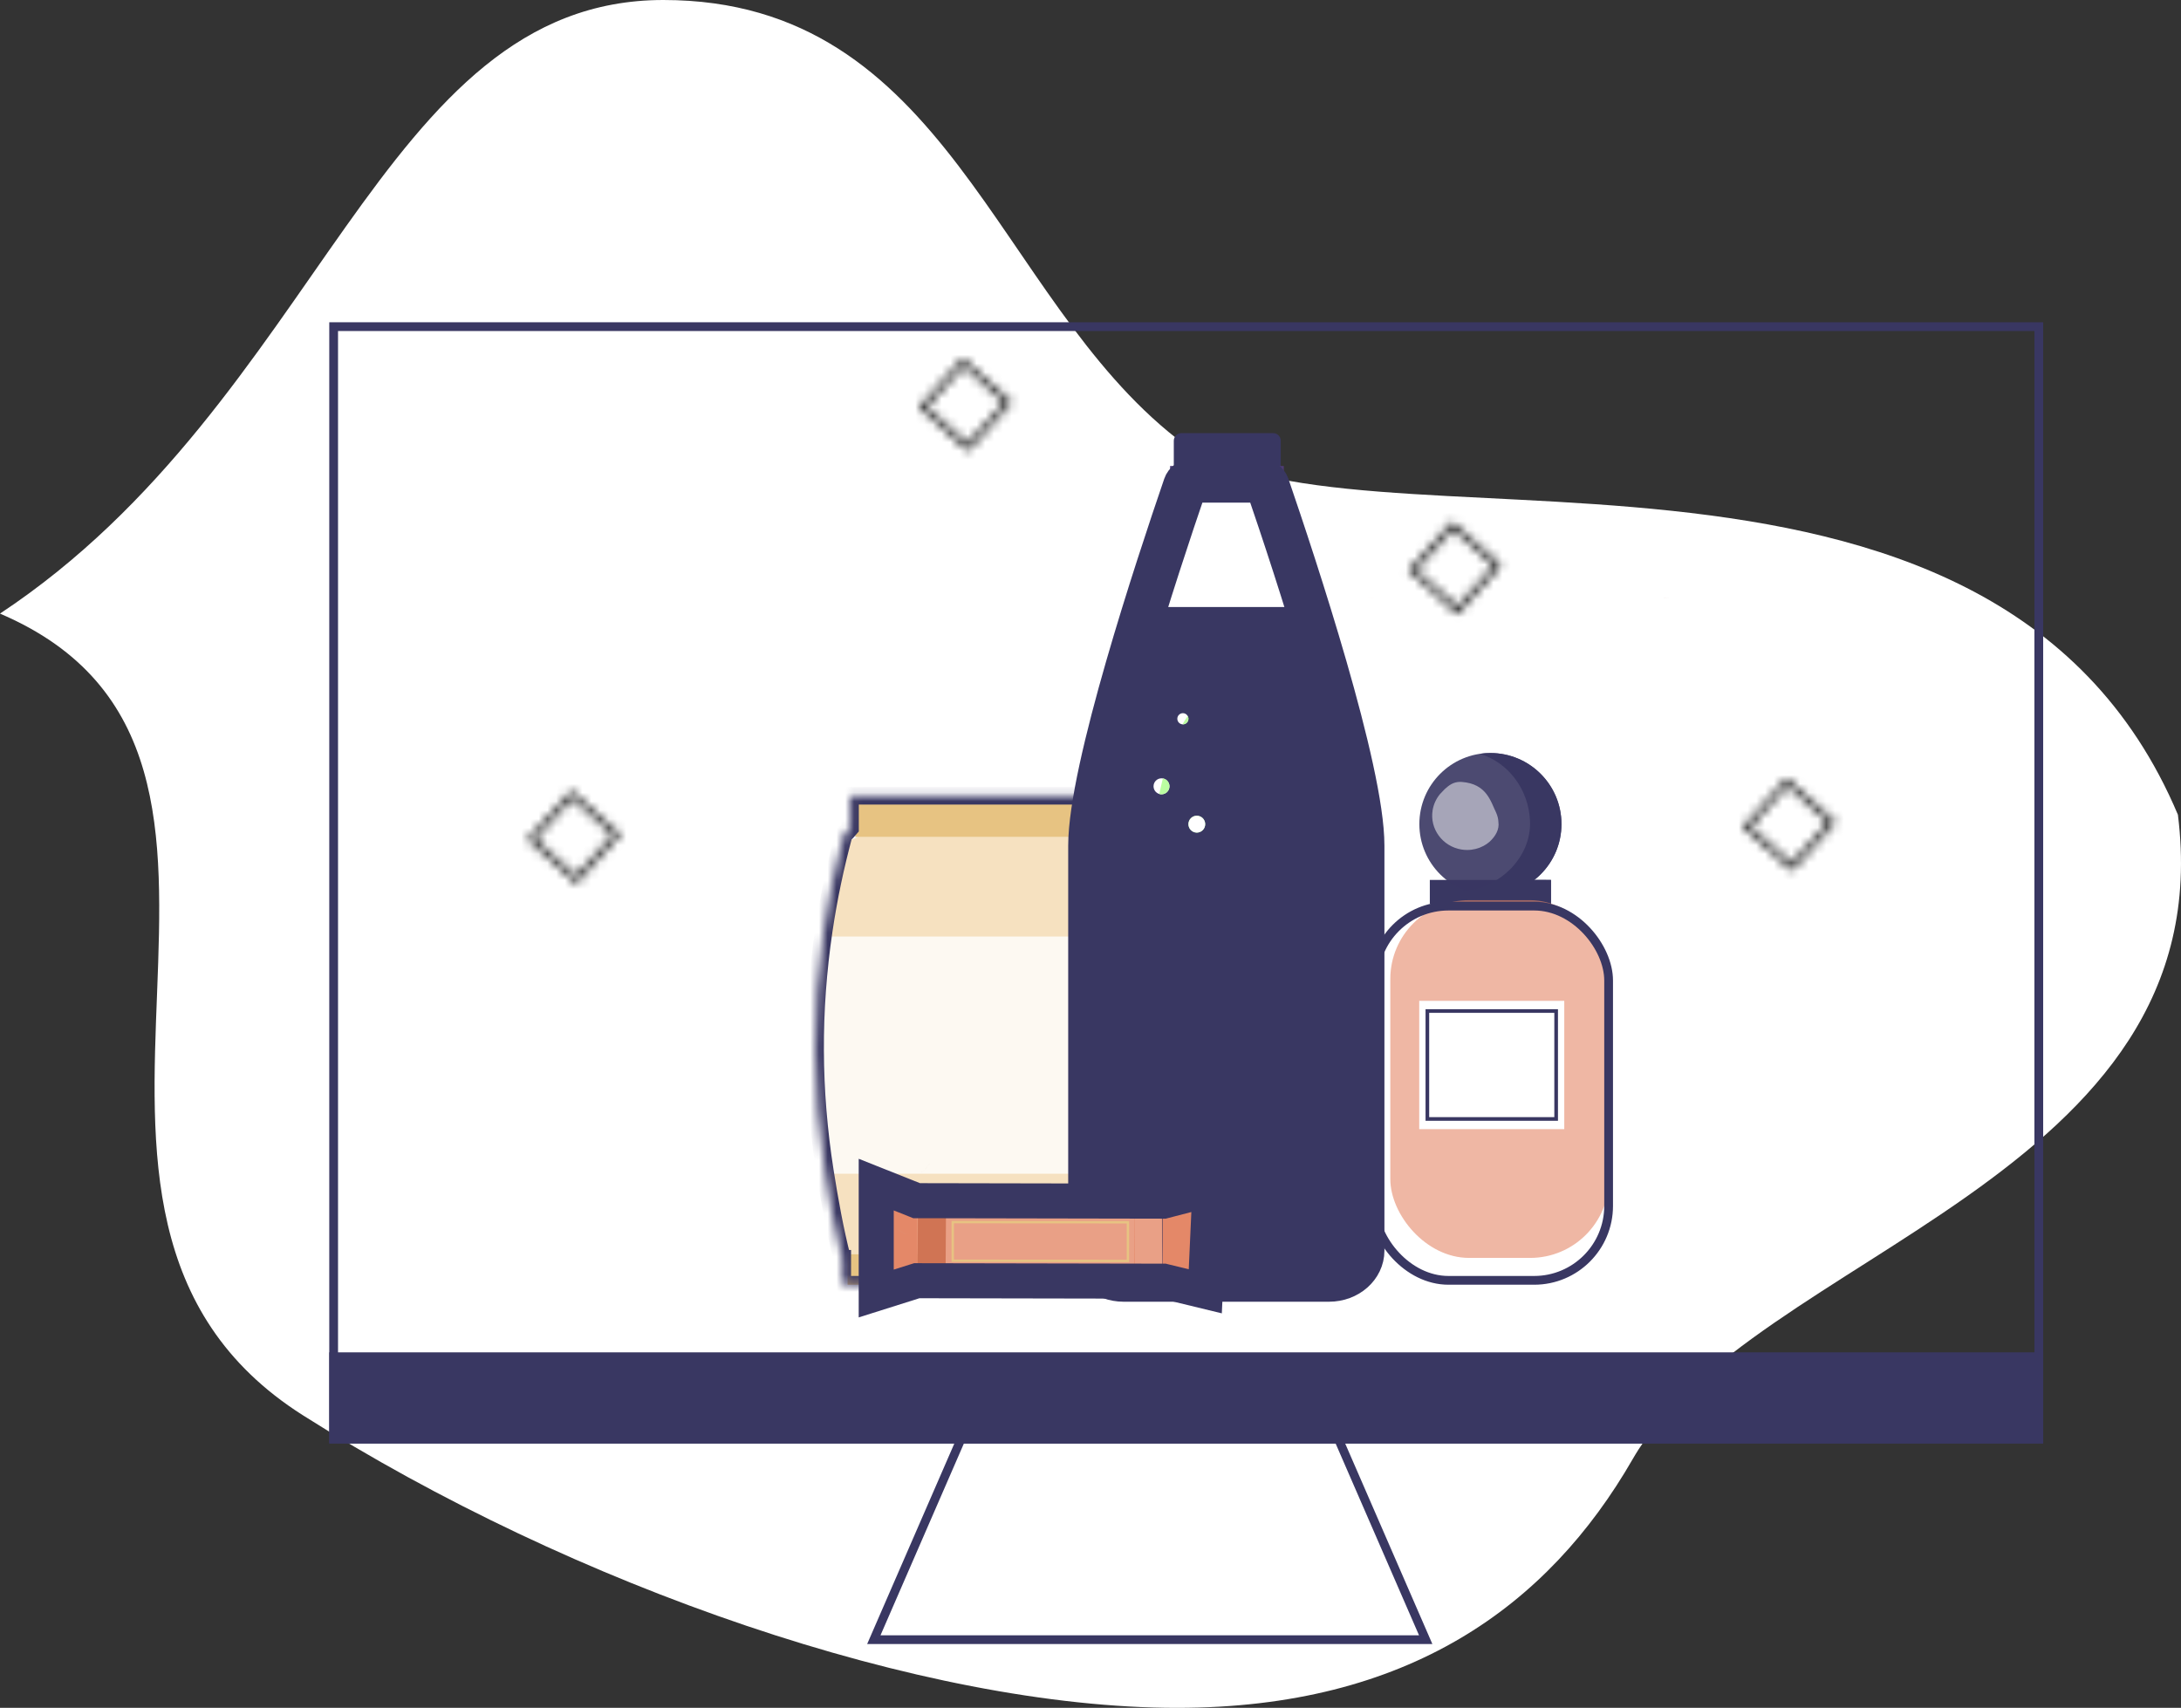 <svg width="249" height="195" viewBox="0 0 249 195" fill="none" xmlns="http://www.w3.org/2000/svg">
    <rect x="0" y="0" width="249" height="195" fill="#333333" stroke="none"/>
    <path d="M248.647 93.024C253.855 134.671 199.939 143.075 186.408 166.587C176.697 183.46 160.693 195 134.363 195C105.509 195 65.407 181.141 34.581 161.593C-1.921 138.446 38.227 86.407 0 70.06C36.729 45.737 43.252 0 75.728 0C108.204 0 113.583 33.809 134.363 50.085C153.906 65.393 227.292 42.425 248.647 93.024Z" fill="white"/>
    <rect x="38.092" y="37.296" width="194.673" height="127.02" stroke="#393762"/>
    <rect x="38.092" y="154.908" width="194.673" height="9.408" fill="#393762" stroke="#393762"/>
    <path d="M99.763 187.214L109.736 164.275H152.795L162.768 187.214H99.763Z" stroke="#393762"/>
    <mask id="path-5-inside-1" fill="white">
        <path d="M115.491 45.931L110.52 51.48L104.971 46.508L109.942 40.959L115.491 45.931ZM110.475 50.67L114.681 45.975L109.986 41.769L105.78 46.464L110.475 50.67Z"/>
    </mask>
    <path d="M115.491 45.931L116.98 47.265L118.315 45.776L116.825 44.441L115.491 45.931ZM110.52 51.48L109.185 52.969L110.675 54.304L112.009 52.814L110.52 51.48ZM104.971 46.508L103.481 45.174L102.147 46.663L103.636 47.998L104.971 46.508ZM109.942 40.959L111.276 39.47L109.787 38.135L108.452 39.625L109.942 40.959ZM110.475 50.67L109.141 52.16L110.63 53.494L111.965 52.005L110.475 50.67ZM114.681 45.975L116.171 47.31L117.506 45.82L116.016 44.485L114.681 45.975ZM109.986 41.769L111.321 40.279L109.831 38.944L108.497 40.434L109.986 41.769ZM105.78 46.464L104.29 45.129L102.956 46.619L104.445 47.953L105.78 46.464ZM114.001 44.596L109.03 50.145L112.009 52.814L116.98 47.265L114.001 44.596ZM111.854 49.99L106.305 45.019L103.636 47.998L109.185 52.969L111.854 49.99ZM106.46 47.843L111.431 42.294L108.452 39.625L103.481 45.174L106.46 47.843ZM108.607 42.449L114.156 47.42L116.825 44.441L111.276 39.47L108.607 42.449ZM111.965 52.005L116.171 47.31L113.192 44.641L108.985 49.336L111.965 52.005ZM116.016 44.485L111.321 40.279L108.652 43.258L113.347 47.465L116.016 44.485ZM108.497 40.434L104.29 45.129L107.27 47.798L111.476 43.103L108.497 40.434ZM104.445 47.953L109.141 52.16L111.81 49.181L107.114 44.974L104.445 47.953Z" fill="black" mask="url(#path-5-inside-1)"/>
    <mask id="path-7-inside-2" fill="white">
        <path d="M171.364 64.556L166.393 70.105L160.844 65.134L165.815 59.585L171.364 64.556ZM166.348 69.296L170.555 64.6L165.859 60.394L161.653 65.089L166.348 69.296Z"/>
    </mask>
    <path d="M171.364 64.556L172.853 65.891L174.188 64.401L172.698 63.066L171.364 64.556ZM166.393 70.105L165.058 71.595L166.548 72.929L167.882 71.439L166.393 70.105ZM160.844 65.134L159.354 63.799L158.02 65.289L159.509 66.623L160.844 65.134ZM165.815 59.585L167.149 58.095L165.66 56.761L164.325 58.25L165.815 59.585ZM166.348 69.296L165.014 70.785L166.503 72.12L167.838 70.63L166.348 69.296ZM170.555 64.6L172.044 65.935L173.379 64.445L171.889 63.111L170.555 64.6ZM165.859 60.394L167.194 58.904L165.704 57.57L164.37 59.06L165.859 60.394ZM161.653 65.089L160.163 63.755L158.829 65.244L160.318 66.579L161.653 65.089ZM169.874 63.221L164.903 68.77L167.882 71.439L172.853 65.891L169.874 63.221ZM167.727 68.615L162.178 63.644L159.509 66.623L165.058 71.595L167.727 68.615ZM162.333 66.468L167.305 60.919L164.325 58.25L159.354 63.799L162.333 66.468ZM164.48 61.075L170.029 66.046L172.698 63.066L167.149 58.095L164.48 61.075ZM167.838 70.63L172.044 65.935L169.065 63.266L164.859 67.961L167.838 70.63ZM171.889 63.111L167.194 58.904L164.525 61.884L169.22 66.09L171.889 63.111ZM164.37 59.06L160.163 63.755L163.143 66.424L167.349 61.729L164.37 59.06ZM160.318 66.579L165.014 70.785L167.683 67.806L162.988 63.6L160.318 66.579Z" fill="black" mask="url(#path-7-inside-2)"/>
    <mask id="path-9-inside-3" fill="white">
        <path d="M209.545 93.863L204.574 99.412L199.025 94.44L203.997 88.892L209.545 93.863ZM204.53 98.602L208.736 93.907L204.041 89.701L199.835 94.396L204.53 98.602Z"/>
    </mask>
    <path d="M209.545 93.863L211.035 95.197L212.37 93.708L210.88 92.373L209.545 93.863ZM204.574 99.412L203.24 100.901L204.729 102.236L206.064 100.746L204.574 99.412ZM199.025 94.44L197.536 93.106L196.201 94.596L197.691 95.93L199.025 94.44ZM203.997 88.892L205.331 87.402L203.841 86.067L202.507 87.557L203.997 88.892ZM204.53 98.602L203.195 100.092L204.685 101.427L206.019 99.937L204.53 98.602ZM208.736 93.907L210.226 95.242L211.56 93.752L210.071 92.418L208.736 93.907ZM204.041 89.701L205.376 88.211L203.886 86.877L202.551 88.366L204.041 89.701ZM199.835 94.396L198.345 93.061L197.01 94.551L198.5 95.886L199.835 94.396ZM208.056 92.528L203.085 98.077L206.064 100.746L211.035 95.197L208.056 92.528ZM205.909 97.922L200.36 92.951L197.691 95.93L203.24 100.901L205.909 97.922ZM200.515 95.775L205.486 90.226L202.507 87.557L197.536 93.106L200.515 95.775ZM202.662 90.381L208.211 95.352L210.88 92.373L205.331 87.402L202.662 90.381ZM206.019 99.937L210.226 95.242L207.247 92.573L203.04 97.268L206.019 99.937ZM210.071 92.418L205.376 88.211L202.706 91.19L207.402 95.397L210.071 92.418ZM202.551 88.366L198.345 93.061L201.324 95.731L205.531 91.035L202.551 88.366ZM198.5 95.886L203.195 100.092L205.864 97.113L201.169 92.906L198.5 95.886Z" fill="black" mask="url(#path-9-inside-3)"/>
    <mask id="path-11-inside-4" fill="white">
        <path d="M70.79 95.287L65.818 100.836L60.27 95.865L65.241 90.316L70.79 95.287ZM65.774 100.027L69.98 95.332L65.285 91.126L61.079 95.821L65.774 100.027Z"/>
    </mask>
    <path d="M70.79 95.287L72.279 96.622L73.614 95.132L72.124 93.798L70.79 95.287ZM65.818 100.836L64.484 102.326L65.974 103.661L67.308 102.171L65.818 100.836ZM60.27 95.865L58.78 94.531L57.445 96.02L58.935 97.355L60.27 95.865ZM65.241 90.316L66.575 88.827L65.086 87.492L63.751 88.982L65.241 90.316ZM65.774 100.027L64.439 101.517L65.929 102.851L67.264 101.362L65.774 100.027ZM69.98 95.332L71.47 96.666L72.805 95.177L71.315 93.842L69.98 95.332ZM65.285 91.126L66.62 89.636L65.13 88.301L63.795 89.791L65.285 91.126ZM61.079 95.821L59.589 94.486L58.255 95.976L59.744 97.31L61.079 95.821ZM69.3 93.953L64.329 99.502L67.308 102.171L72.279 96.622L69.3 93.953ZM67.153 99.347L61.604 94.376L58.935 97.355L64.484 102.326L67.153 99.347ZM61.759 97.2L66.73 91.651L63.751 88.982L58.78 94.531L61.759 97.2ZM63.906 91.806L69.455 96.777L72.124 93.798L66.575 88.827L63.906 91.806ZM67.264 101.362L71.47 96.666L68.491 93.997L64.284 98.693L67.264 101.362ZM71.315 93.842L66.62 89.636L63.951 92.615L68.646 96.822L71.315 93.842ZM63.795 89.791L59.589 94.486L62.568 97.155L66.775 92.46L63.795 89.791ZM59.744 97.31L64.439 101.517L67.109 98.537L62.413 94.331L59.744 97.31Z" fill="black" mask="url(#path-11-inside-4)"/>
    <path d="M190.652 68.29C190.41 68.272 190.168 68.262 189.92 68.262H190.129C190.309 68.262 190.484 68.272 190.652 68.29Z" fill="url(#paint0_linear)"/>
    <path d="M150.936 147.858C149.389 146.471 148.414 144.454 148.414 142.213V141.388C148.414 143.978 149.587 146.298 151.43 147.84C151.266 147.845 151.101 147.85 150.936 147.858ZM148.414 76.658V75.837C148.414 71.651 151.804 68.262 155.989 68.262H156.6C156.426 68.262 156.251 68.272 156.081 68.29C151.785 68.664 148.414 72.267 148.414 76.658Z" fill="white"/>
    <path d="M156.08 68.29C156.25 68.272 156.425 68.262 156.599 68.262H156.813C156.566 68.262 156.318 68.272 156.08 68.29Z" fill="url(#paint1_linear)"/>
    <path d="M138.482 133.908C137.995 137.003 137.346 140.098 136.537 143.193H96.753C95.944 140.098 95.295 137.003 94.808 133.908C93.383 124.86 93.34 115.812 94.685 106.764C95.218 103.163 95.974 99.562 96.95 95.962C97.296 95.822 97.642 95.704 97.985 95.571H135.302C135.648 95.704 135.994 95.822 136.337 95.962C137.313 99.562 138.065 103.163 138.598 106.764C139.947 115.812 139.907 124.86 138.482 133.908Z" fill="#F6E1C0"/>
    <path opacity="0.8" d="M138.482 134.018H94.808C93.383 124.989 93.34 115.96 94.685 106.93H138.598C139.947 115.96 139.907 124.989 138.482 134.018Z" fill="white"/>
    <path d="M97.639 95.571H135.212V91.639H97.639V95.571Z" fill="#E7C382"/>
    <path d="M96.766 146.688H136.523V143.193H96.766V146.688Z" fill="#E7C382"/>
    <mask id="path-20-inside-5" fill="white">
        <path fill-rule="evenodd" clip-rule="evenodd" d="M135.15 90.865V94.851L135.241 94.853C135.377 94.905 135.512 94.954 135.647 95.004C135.863 95.083 136.078 95.162 136.292 95.249C137.281 98.9 138.044 102.551 138.584 106.202C139.952 115.378 139.912 124.553 138.466 133.728C137.973 136.867 137.315 140.581 136.494 143.719H136.479V146.688H96.163V143.719H96.151C95.331 140.581 94.672 136.867 94.18 133.728C92.734 124.553 92.69 115.378 94.055 106.202C94.594 102.551 95.361 98.9 96.351 95.249C96.526 95.178 96.717 94.951 96.907 94.725L96.907 94.725C96.955 94.668 97.002 94.612 97.049 94.558V90.865H135.15Z"/>
    </mask>
    <path d="M135.15 94.851H134.15V95.834L135.133 95.851L135.15 94.851ZM135.15 90.865H136.15V89.865H135.15V90.865ZM135.241 94.853L135.599 93.919L135.435 93.856L135.259 93.853L135.241 94.853ZM135.647 95.004L135.302 95.943L135.302 95.943L135.647 95.004ZM136.292 95.249L137.257 94.988L137.127 94.51L136.669 94.323L136.292 95.249ZM138.584 106.202L137.595 106.349L137.595 106.35L138.584 106.202ZM138.466 133.728L137.478 133.573L137.478 133.573L138.466 133.728ZM136.494 143.719V144.719H137.266L137.462 143.972L136.494 143.719ZM136.479 143.719V142.719H135.479V143.719H136.479ZM136.479 146.688V147.688H137.479V146.688H136.479ZM96.163 146.688H95.163V147.688H96.163V146.688ZM96.163 143.719H97.163V142.719H96.163V143.719ZM96.151 143.719L95.184 143.972L95.379 144.719H96.151V143.719ZM94.18 133.728L95.167 133.573L95.167 133.573L94.18 133.728ZM94.055 106.202L95.044 106.35L95.044 106.349L94.055 106.202ZM96.351 95.249L95.976 94.322L95.516 94.508L95.386 94.988L96.351 95.249ZM96.907 94.725L97.673 95.368L97.674 95.367L96.907 94.725ZM96.907 94.725L96.142 94.081L96.141 94.082L96.907 94.725ZM97.049 94.558L97.802 95.216L98.049 94.934V94.558H97.049ZM97.049 90.865V89.865H96.049V90.865H97.049ZM136.15 94.851V90.865H134.15V94.851H136.15ZM135.259 93.853L135.167 93.851L135.133 95.851L135.224 95.853L135.259 93.853ZM135.991 94.065C135.855 94.015 135.727 93.968 135.599 93.919L134.884 95.787C135.027 95.841 135.168 95.893 135.302 95.943L135.991 94.065ZM136.669 94.323C136.436 94.228 136.204 94.143 135.991 94.065L135.302 95.943C135.521 96.023 135.719 96.096 135.914 96.175L136.669 94.323ZM139.574 106.056C139.027 102.366 138.256 98.676 137.257 94.988L135.326 95.511C136.306 99.124 137.06 102.737 137.595 106.349L139.574 106.056ZM139.454 133.884C140.915 124.609 140.956 115.331 139.574 106.055L137.595 106.35C138.948 115.425 138.908 124.498 137.478 133.573L139.454 133.884ZM137.462 143.972C138.295 140.784 138.96 137.03 139.454 133.884L137.478 133.573C136.986 136.703 136.334 140.377 135.527 143.466L137.462 143.972ZM136.479 144.719H136.494V142.719H136.479V144.719ZM137.479 146.688V143.719H135.479V146.688H137.479ZM96.163 147.688H136.479V145.688H96.163V147.688ZM95.163 143.719V146.688H97.163V143.719H95.163ZM96.151 144.719H96.163V142.719H96.151V144.719ZM93.192 133.884C93.686 137.03 94.35 140.784 95.184 143.972L97.119 143.466C96.311 140.377 95.659 136.703 95.167 133.573L93.192 133.884ZM93.065 106.055C91.686 115.332 91.731 124.609 93.192 133.884L95.167 133.573C93.738 124.497 93.694 115.424 95.044 106.35L93.065 106.055ZM95.386 94.988C94.386 98.675 93.611 102.365 93.065 106.056L95.044 106.349C95.578 102.738 96.337 99.125 97.316 95.511L95.386 94.988ZM96.142 94.081C96.04 94.202 95.973 94.282 95.914 94.34C95.888 94.367 95.876 94.376 95.877 94.375C95.879 94.374 95.888 94.367 95.902 94.358C95.917 94.35 95.942 94.336 95.976 94.322L96.725 96.176C97.008 96.062 97.218 95.866 97.332 95.751C97.461 95.621 97.584 95.474 97.673 95.368L96.142 94.081ZM96.141 94.082L96.141 94.082L97.674 95.367L97.674 95.367L96.141 94.082ZM96.296 93.901C96.242 93.963 96.188 94.026 96.142 94.081L97.673 95.368C97.721 95.311 97.762 95.262 97.802 95.216L96.296 93.901ZM96.049 90.865V94.558H98.049V90.865H96.049ZM135.15 89.865H97.049V91.865H135.15V89.865Z" fill="#393762" mask="url(#path-20-inside-5)"/>
    <path d="M163.24 103.224H177.07V100.469H163.24V103.224Z" fill="#393762"/>
    <path opacity="0.9" d="M178.27 94.094C178.27 98.574 174.637 102.205 170.156 102.205C165.676 102.205 162.045 98.574 162.045 94.094C162.045 89.61 165.676 85.98 170.156 85.98C174.637 85.98 178.27 89.61 178.27 94.094Z" fill="#393762"/>
    <path d="M170.152 85.98C169.743 85.98 169.341 86.012 168.947 86.071C172.243 87.06 174.521 90.165 174.678 93.726C174.864 97.832 171.249 101.353 167.299 101.688C168.186 102.022 169.148 102.205 170.152 102.205C174.633 102.205 178.267 98.574 178.267 94.094C178.267 89.61 174.633 85.98 170.152 85.98Z" fill="#393762"/>
    <path opacity="0.5" d="M167.503 97.049C167.286 97.049 167.066 97.033 166.847 96.996C164.684 96.642 163.21 94.632 163.559 92.513C163.618 92.159 163.722 91.824 163.867 91.513C164.012 91.203 164.194 90.916 164.406 90.659C164.58 90.476 164.759 90.278 164.955 90.088C165.421 89.672 165.912 89.273 166.713 89.273C166.769 89.273 166.828 89.276 166.887 89.281C169.754 89.493 170.185 91.526 170.815 92.794C170.965 93.142 171.059 93.496 171.069 93.847C171.196 94.683 170.761 95.466 170.049 96.122C169.845 96.299 169.617 96.457 169.371 96.585C168.808 96.883 168.171 97.049 167.503 97.049Z" fill="white"/>
    <path d="M167.299 101.688L168.757 103.223H177.068V100.469L173.13 100.45C173.13 100.45 168.781 102.012 167.299 101.688Z" fill="#393762"/>
    <rect opacity="0.6" x="158.729" y="102.779" width="24.962" height="40.847" rx="9" fill="#E48868"/>
    <path d="M162.029 128.923H178.589V114.276H162.029V128.923Z" fill="white"/>
    <path d="M163.167 127.553H177.454V115.645H163.167V127.553ZM177.87 127.969H162.752V115.23H177.87V127.969Z" fill="#393762"/>
    <rect x="156.871" y="103.458" width="26.782" height="42.73" rx="8.5" stroke="#393762"/>
    <path d="M131.265 69.308C128.088 79.434 124.688 91.601 124.688 97.395V142.859C124.688 144.852 126.518 146.462 128.775 146.462H151.803C154.059 146.462 155.89 144.852 155.89 142.859V97.395C155.89 91.622 152.484 79.433 149.31 69.308H131.265Z" fill="#393762"/>
    <path d="M146.22 54.309H134.01V50.323C134.01 49.842 134.4 49.452 134.881 49.452H145.349C145.831 49.452 146.22 49.842 146.22 50.323V54.309Z" fill="#393762"/>
    <path d="M146.567 54.31H133.586V53.206H146.567V54.31Z" fill="#4F3C75"/>
    <path d="M131.697 106.338H150.456V102.977H131.697V106.338Z" fill="#393762"/>
    <path d="M133.517 89.778C133.517 90.283 133.109 90.692 132.607 90.692C132.105 90.692 131.697 90.283 131.697 89.778C131.697 89.274 132.105 88.865 132.607 88.865C133.109 88.865 133.517 89.274 133.517 89.778Z" fill="white"/>
    <path d="M135.681 82.067C135.681 82.419 135.397 82.704 135.047 82.704C134.696 82.704 134.412 82.419 134.412 82.067C134.412 81.715 134.696 81.429 135.047 81.429C135.397 81.429 135.681 81.715 135.681 82.067Z" fill="white"/>
    <path d="M137.594 94.102C137.594 94.633 137.166 95.064 136.637 95.064C136.108 95.064 135.68 94.633 135.68 94.102C135.68 93.571 136.108 93.14 136.637 93.14C137.166 93.14 137.594 93.571 137.594 94.102Z" fill="#A7FC8B"/>
    <path d="M132.377 138.186C132.377 138.665 131.991 139.053 131.514 139.053C131.037 139.053 130.65 138.665 130.65 138.186C130.65 137.707 131.037 137.319 131.514 137.319C131.991 137.319 132.377 137.707 132.377 138.186Z" fill="white"/>
    <path d="M136.424 141.289C136.424 141.71 136.084 142.052 135.665 142.052C135.246 142.052 134.906 141.71 134.906 141.289C134.906 140.868 135.246 140.527 135.665 140.527C136.084 140.527 136.424 140.868 136.424 141.289Z" fill="white"/>
    <path d="M132.607 90.692C132.519 90.692 132.434 90.68 132.354 90.656C132.484 90.043 132.621 89.448 132.763 88.878C133.191 88.953 133.516 89.327 133.516 89.778C133.516 90.283 133.109 90.692 132.607 90.692Z" fill="#BBFDA1"/>
    <path d="M135.047 82.704C135.034 82.704 135.021 82.704 135.008 82.703C135.201 82.356 135.399 82.039 135.601 81.755C135.653 81.847 135.682 81.953 135.682 82.067C135.682 82.419 135.398 82.704 135.047 82.704Z" fill="#BBFDA1"/>
    <path d="M136.637 95.064C136.108 95.064 135.68 94.633 135.68 94.102C135.68 93.571 136.108 93.14 136.637 93.14C137.166 93.14 137.594 93.571 137.594 94.102C137.594 94.633 137.166 95.064 136.637 95.064Z" fill="white"/>
    <path d="M143.958 55.983H136.415C135.538 55.983 134.826 55.271 134.826 54.394V54.286H145.548V54.394C145.548 55.271 144.836 55.983 143.958 55.983Z" fill="#393762"/>
    <path d="M155.557 142.797V96.554C155.557 94.403 155.083 91.338 154.312 87.788C153.543 84.244 152.484 80.238 151.325 76.215C149.009 68.168 146.299 60.065 144.727 55.474C144.608 55.125 144.28 54.891 143.909 54.891H136.103C135.732 54.891 135.404 55.124 135.285 55.473C133.699 60.105 130.989 68.203 128.676 76.236C127.519 80.254 126.463 84.251 125.696 87.79C124.927 91.335 124.454 94.397 124.454 96.554V142.797C124.454 144.602 126.128 146.129 128.282 146.129H151.729C153.884 146.129 155.557 144.602 155.557 142.797Z" stroke="#393762" stroke-width="5"/>
    <path d="M104.719 146.64L104.714 137.012L132.69 137.064L132.695 146.692L104.719 146.64Z" fill="#E48868"/>
    <path d="M134.842 136.94L132.748 136.94L132.735 146.522L134.831 146.522L137.276 147.572L137.817 146.949L137.458 146.637L137.819 146.223L137.459 145.911L137.819 145.497L137.461 145.185L137.82 144.771L137.461 144.459L137.82 144.044L137.462 143.733L137.822 143.318L137.462 143.006L137.822 142.591L137.464 142.28L137.824 141.865L137.464 141.553L137.824 141.138L137.466 140.827L137.825 140.413L137.466 140.1L137.825 139.686L137.467 139.375L137.827 138.96L137.469 138.649L137.829 138.234L137.469 137.922L137.829 137.507L137.471 137.196L137.83 136.781L137.471 136.469L137.83 136.054L137.208 135.514L134.842 136.94Z" fill="#E48868"/>
    <path d="M100.25 147.605L102.795 146.567L104.786 146.585L104.714 136.916L102.723 136.899L100.251 135.489L100.204 135.437L100.186 135.452L100.16 135.437L100.16 135.473L99.547 135.977L99.931 136.398L99.552 136.709L99.937 137.131L99.558 137.442L99.942 137.864L99.563 138.175L99.948 138.597L99.569 138.908L99.953 139.33L99.574 139.641L99.959 140.063L99.579 140.374L99.964 140.796L99.585 141.107L99.969 141.529L99.591 141.84L99.975 142.262L99.596 142.573L99.98 142.995L99.602 143.306L99.986 143.728L99.607 144.039L99.991 144.461L99.612 144.772L99.997 145.193L99.618 145.505L100.002 145.926L99.623 146.237L100.008 146.659L99.629 146.97L100.206 147.604L100.25 147.568L100.25 147.605Z" fill="#E48868"/>
    <path opacity="0.2" d="M107.843 144.41L107.828 138.871L129.502 138.957L129.517 144.496L107.843 144.41Z" fill="white"/>
    <path d="M132.624 137.018L129.521 139.024L129.571 144.601L132.709 146.673L132.624 137.018Z" fill="#E9A086"/>
    <path d="M104.813 136.87L107.997 138.921L107.96 144.575L104.749 146.662L104.813 136.87Z" fill="#D07454"/>
    <path d="M108.909 139.669L108.908 143.813L128.636 143.836L128.638 139.693L108.909 139.669ZM108.638 144.083L108.638 139.399L128.908 139.424L128.907 144.108L108.638 144.083Z" fill="#E7C382"/>
    <path d="M110.064 146.26C109.862 146.119 109.698 145.908 109.58 145.626C109.697 145.897 109.861 146.105 110.064 146.247C110.26 146.385 110.492 146.461 110.755 146.472C110.753 146.474 110.752 146.476 110.751 146.478C110.492 146.469 110.26 146.397 110.064 146.26Z" fill="#AB9B82"/>
    <path d="M101.455 139.053C101.374 138.997 101.368 138.864 101.437 138.746C101.45 138.857 101.472 138.967 101.502 139.074C101.485 139.07 101.469 139.063 101.455 139.053Z" fill="#584545"/>
    <path d="M102.781 140.568C102.595 140.438 102.424 140.277 102.271 140.084L102.272 140.083C102.422 140.269 102.592 140.429 102.777 140.559C103.065 140.76 103.39 140.891 103.733 140.94C103.394 140.896 103.071 140.771 102.781 140.568Z" fill="#C3AF9B"/>
    <path d="M102.206 140.169C102.182 140.143 102.159 140.118 102.135 140.091C102.159 140.118 102.183 140.143 102.207 140.169L102.206 140.169ZM101.975 136.294C101.979 136.291 101.982 136.288 101.986 136.285C102.077 136.212 102.174 136.15 102.275 136.098C102.174 136.15 102.077 136.212 101.985 136.285C101.982 136.288 101.978 136.291 101.975 136.294ZM102.277 136.098C102.278 136.097 102.279 136.097 102.28 136.096C102.279 136.097 102.278 136.097 102.277 136.098Z" fill="#C3764A"/>
    <path d="M105.098 133.943C105.561 133.597 105.972 133.154 106.258 132.693C105.982 133.145 105.58 133.586 105.098 133.943Z" fill="#C3AF9B"/>
    <path d="M104.626 146.242L104.665 146.23L104.707 146.23L132.806 146.282L132.838 146.282L132.868 146.29L137.605 147.439L138.133 135.773L132.868 137.136L132.835 137.145L132.801 137.145L104.701 137.092L104.65 137.092L104.603 137.073L100.037 135.256L100.037 147.691L104.626 146.242Z" stroke="#393762" stroke-width="4"/>
    <defs>
        <linearGradient id="paint0_linear" x1="171.662" y1="94.379" x2="177.626" y2="134.755" gradientUnits="userSpaceOnUse">
            <stop stop-color="#D2B3AF"/>
            <stop offset="0.353" stop-color="#CBACA7"/>
            <stop offset="1" stop-color="#C09C97"/>
        </linearGradient>
        <linearGradient id="paint1_linear" x1="171.656" y1="94.379" x2="177.621" y2="134.755" gradientUnits="userSpaceOnUse">
            <stop stop-color="#FCE4DC"/>
            <stop offset="0.353" stop-color="#F5DCD2"/>
            <stop offset="1" stop-color="#EACDC3"/>
        </linearGradient>
    </defs>
</svg>
